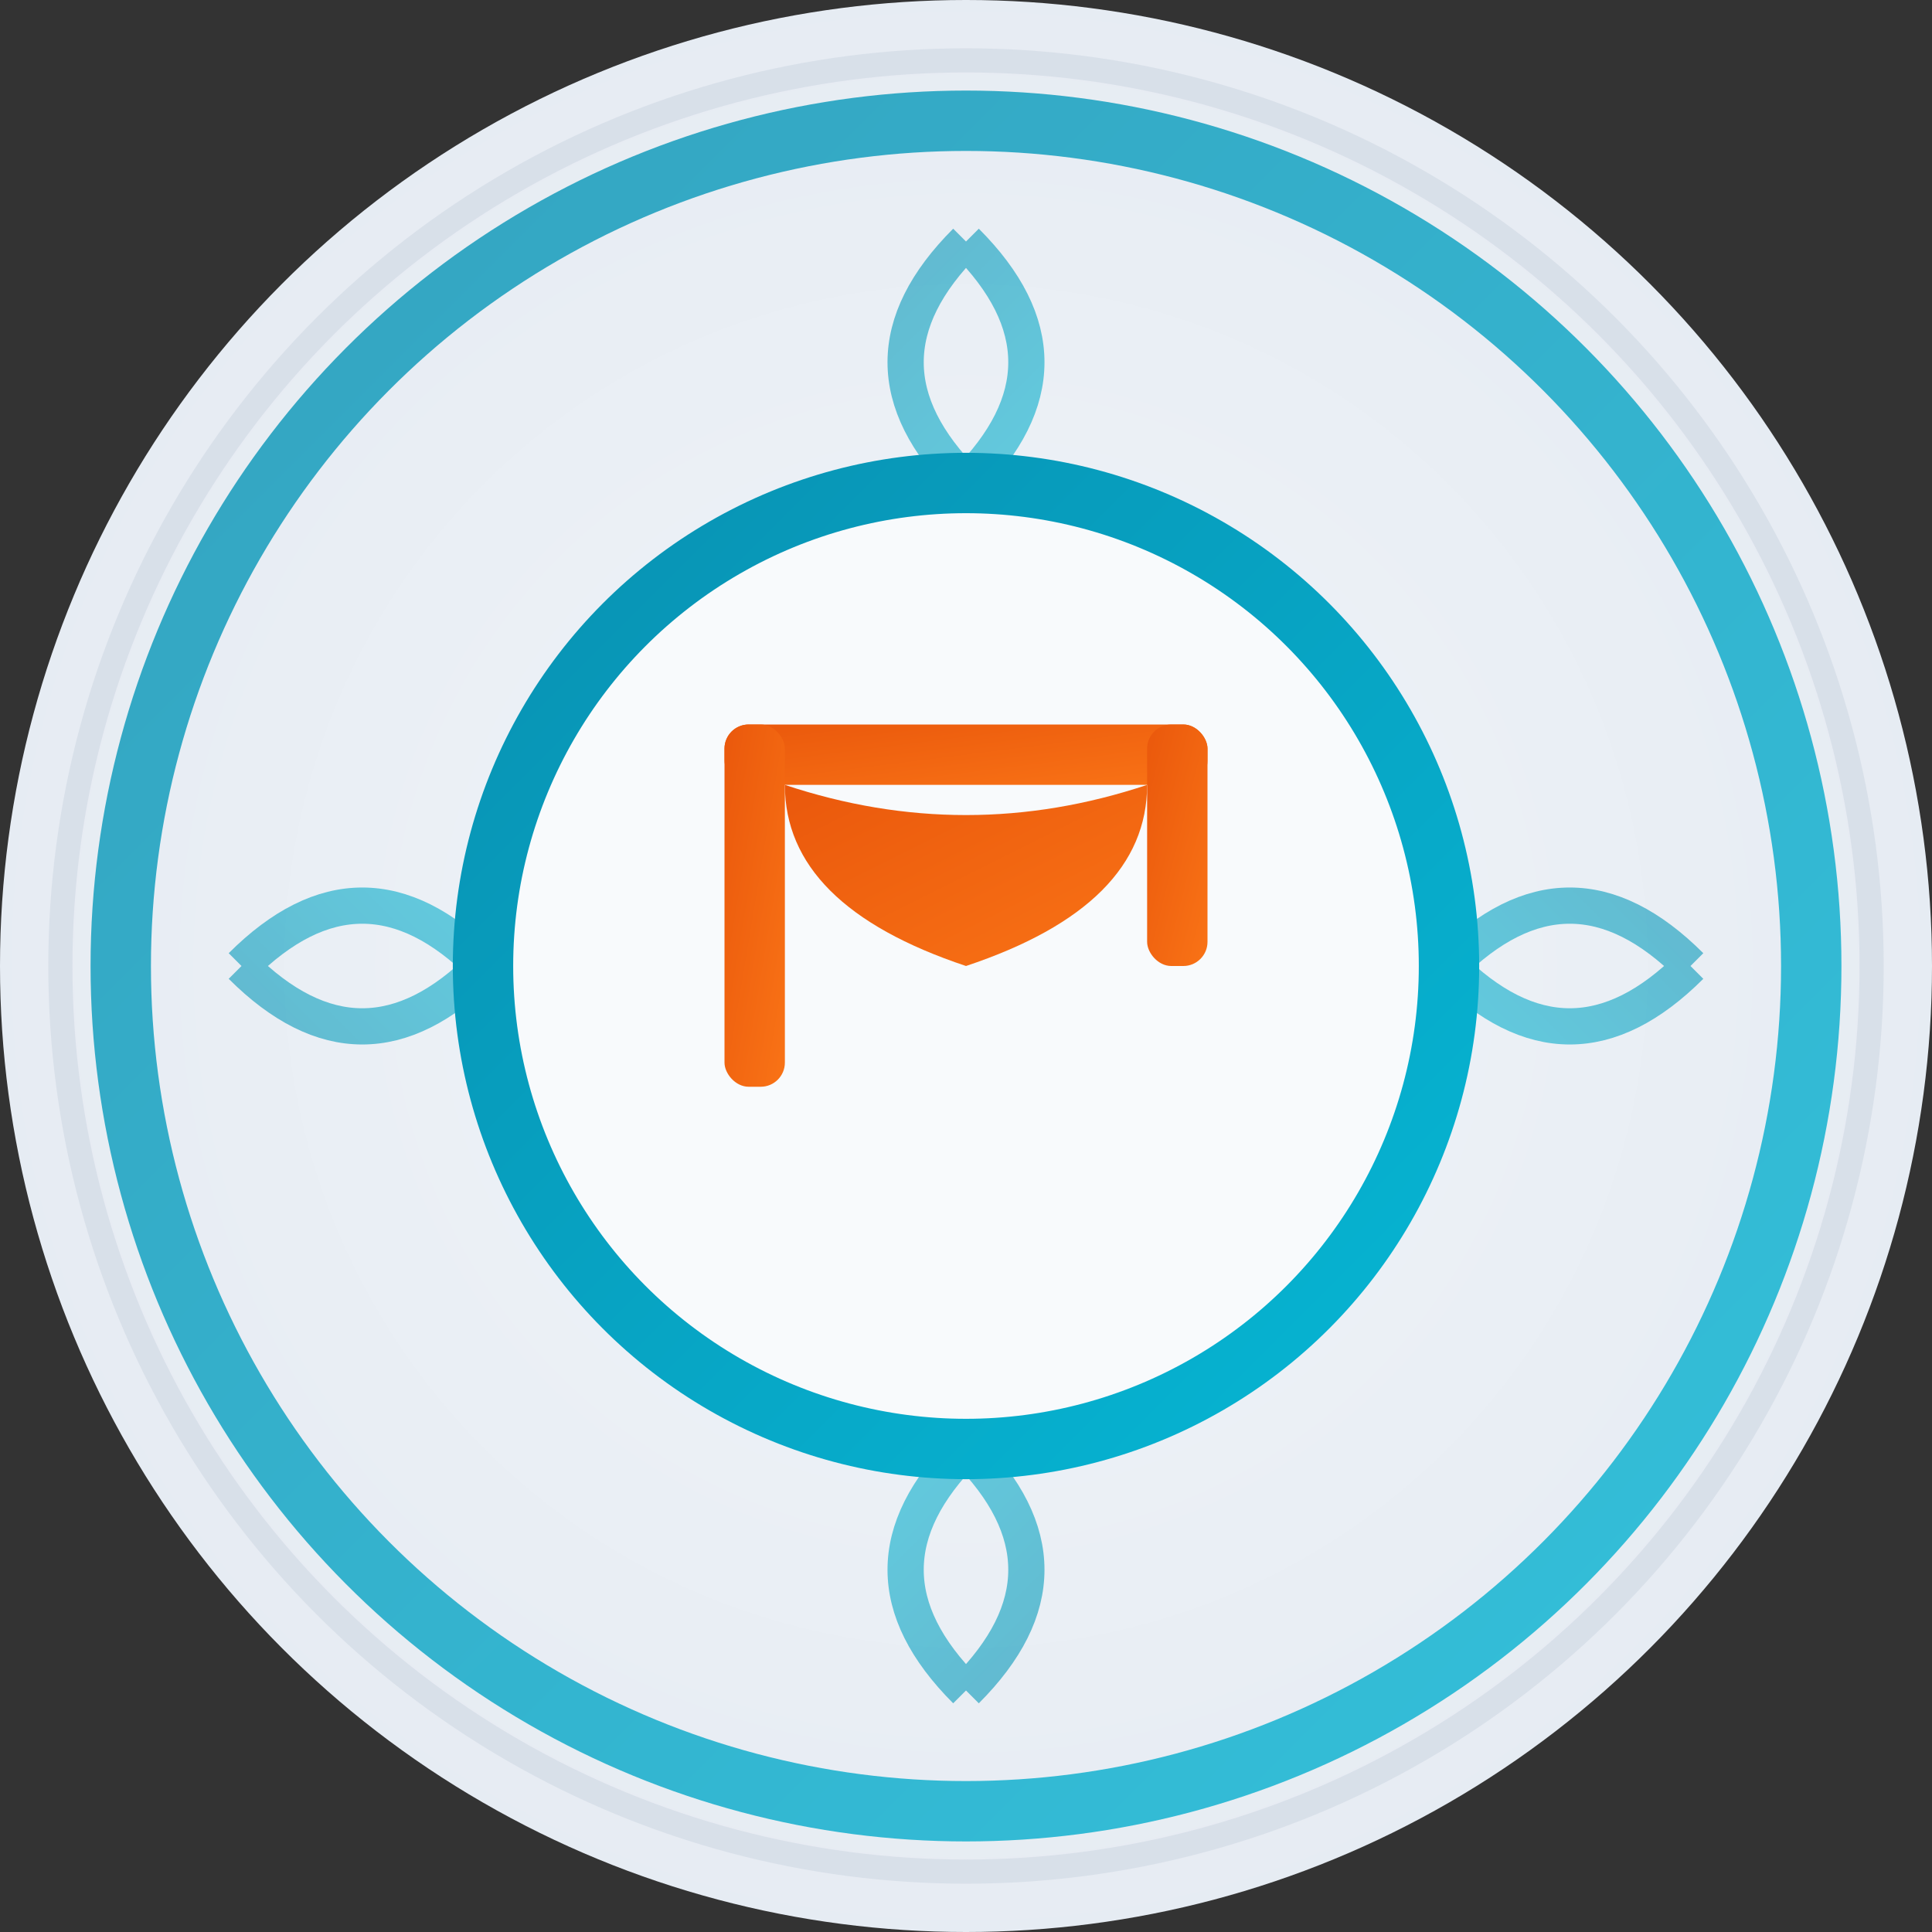 <?xml version="1.0" encoding="UTF-8"?>
<svg width="16" height="16" viewBox="0 0 16 16" xmlns="http://www.w3.org/2000/svg">
    <rect x="0" y="0" width="16" height="16" fill="#333333" stroke="none"/>
    <defs>
        <!-- Light theme background -->
        <radialGradient id="bgLight" cx="50%" cy="50%" r="70%">
            <stop offset="0%" style="stop-color:#F1F5F9;stop-opacity:1" />
            <stop offset="100%" style="stop-color:#E2E8F0;stop-opacity:1" />
        </radialGradient>

        <!-- Mandala pattern for light theme -->
        <linearGradient id="mandalaLight" x1="0%" y1="0%" x2="100%" y2="100%">
            <stop offset="0%" style="stop-color:#0891B2;stop-opacity:1" />
            <stop offset="100%" style="stop-color:#06B6D4;stop-opacity:1" />
        </linearGradient>

        <!-- Nagari character for light theme -->
        <linearGradient id="nagariLight" x1="0%" y1="0%" x2="100%" y2="100%">
            <stop offset="0%" style="stop-color:#EA580C;stop-opacity:1" />
            <stop offset="100%" style="stop-color:#F97316;stop-opacity:1" />
        </linearGradient>
    </defs>

    <!-- Background -->
    <circle cx="8" cy="8" r="8" fill="url(#bgLight)"/>

    <!-- Simplified mandala ring -->
    <circle cx="8" cy="8" r="7" fill="none" stroke="url(#mandalaLight)" stroke-width="0.5" opacity="0.8"/>

    <!-- Simplified petals -->
    <g transform="translate(8,8)" stroke="url(#mandalaLight)" stroke-width="0.3" fill="none" opacity="0.6">
        <path d="M0,-6 Q1,-5 0,-4 Q-1,-5 0,-6" transform="rotate(0)"/>
        <path d="M0,-6 Q1,-5 0,-4 Q-1,-5 0,-6" transform="rotate(90)"/>
        <path d="M0,-6 Q1,-5 0,-4 Q-1,-5 0,-6" transform="rotate(180)"/>
        <path d="M0,-6 Q1,-5 0,-4 Q-1,-5 0,-6" transform="rotate(270)"/>
    </g>

    <!-- Central circle -->
    <circle cx="8" cy="8" r="4" fill="#F8FAFC" stroke="url(#mandalaLight)" stroke-width="0.5"/>

    <!-- Simplified Nagari character -->
    <g transform="translate(8,8)" fill="url(#nagariLight)">
        <!-- Top line -->
        <rect x="-2" y="-2" width="4" height="0.5" rx="0.2"/>
        <!-- Left stroke -->
        <rect x="-2" y="-2" width="0.5" height="3" rx="0.2"/>
        <!-- Central curve -->
        <path d="M-1.5,-1.5 Q0,-1 1.5,-1.5 Q1.5,-0.5 0,0 Q-1.5,-0.5 -1.5,-1.5"/>
        <!-- Right element -->
        <rect x="1.5" y="-2" width="0.5" height="2" rx="0.2"/>
    </g>

    <!-- Border -->
    <circle cx="8" cy="8" r="7.5" fill="none" stroke="#CBD5E1" stroke-width="0.2" opacity="0.5"/>
</svg>
